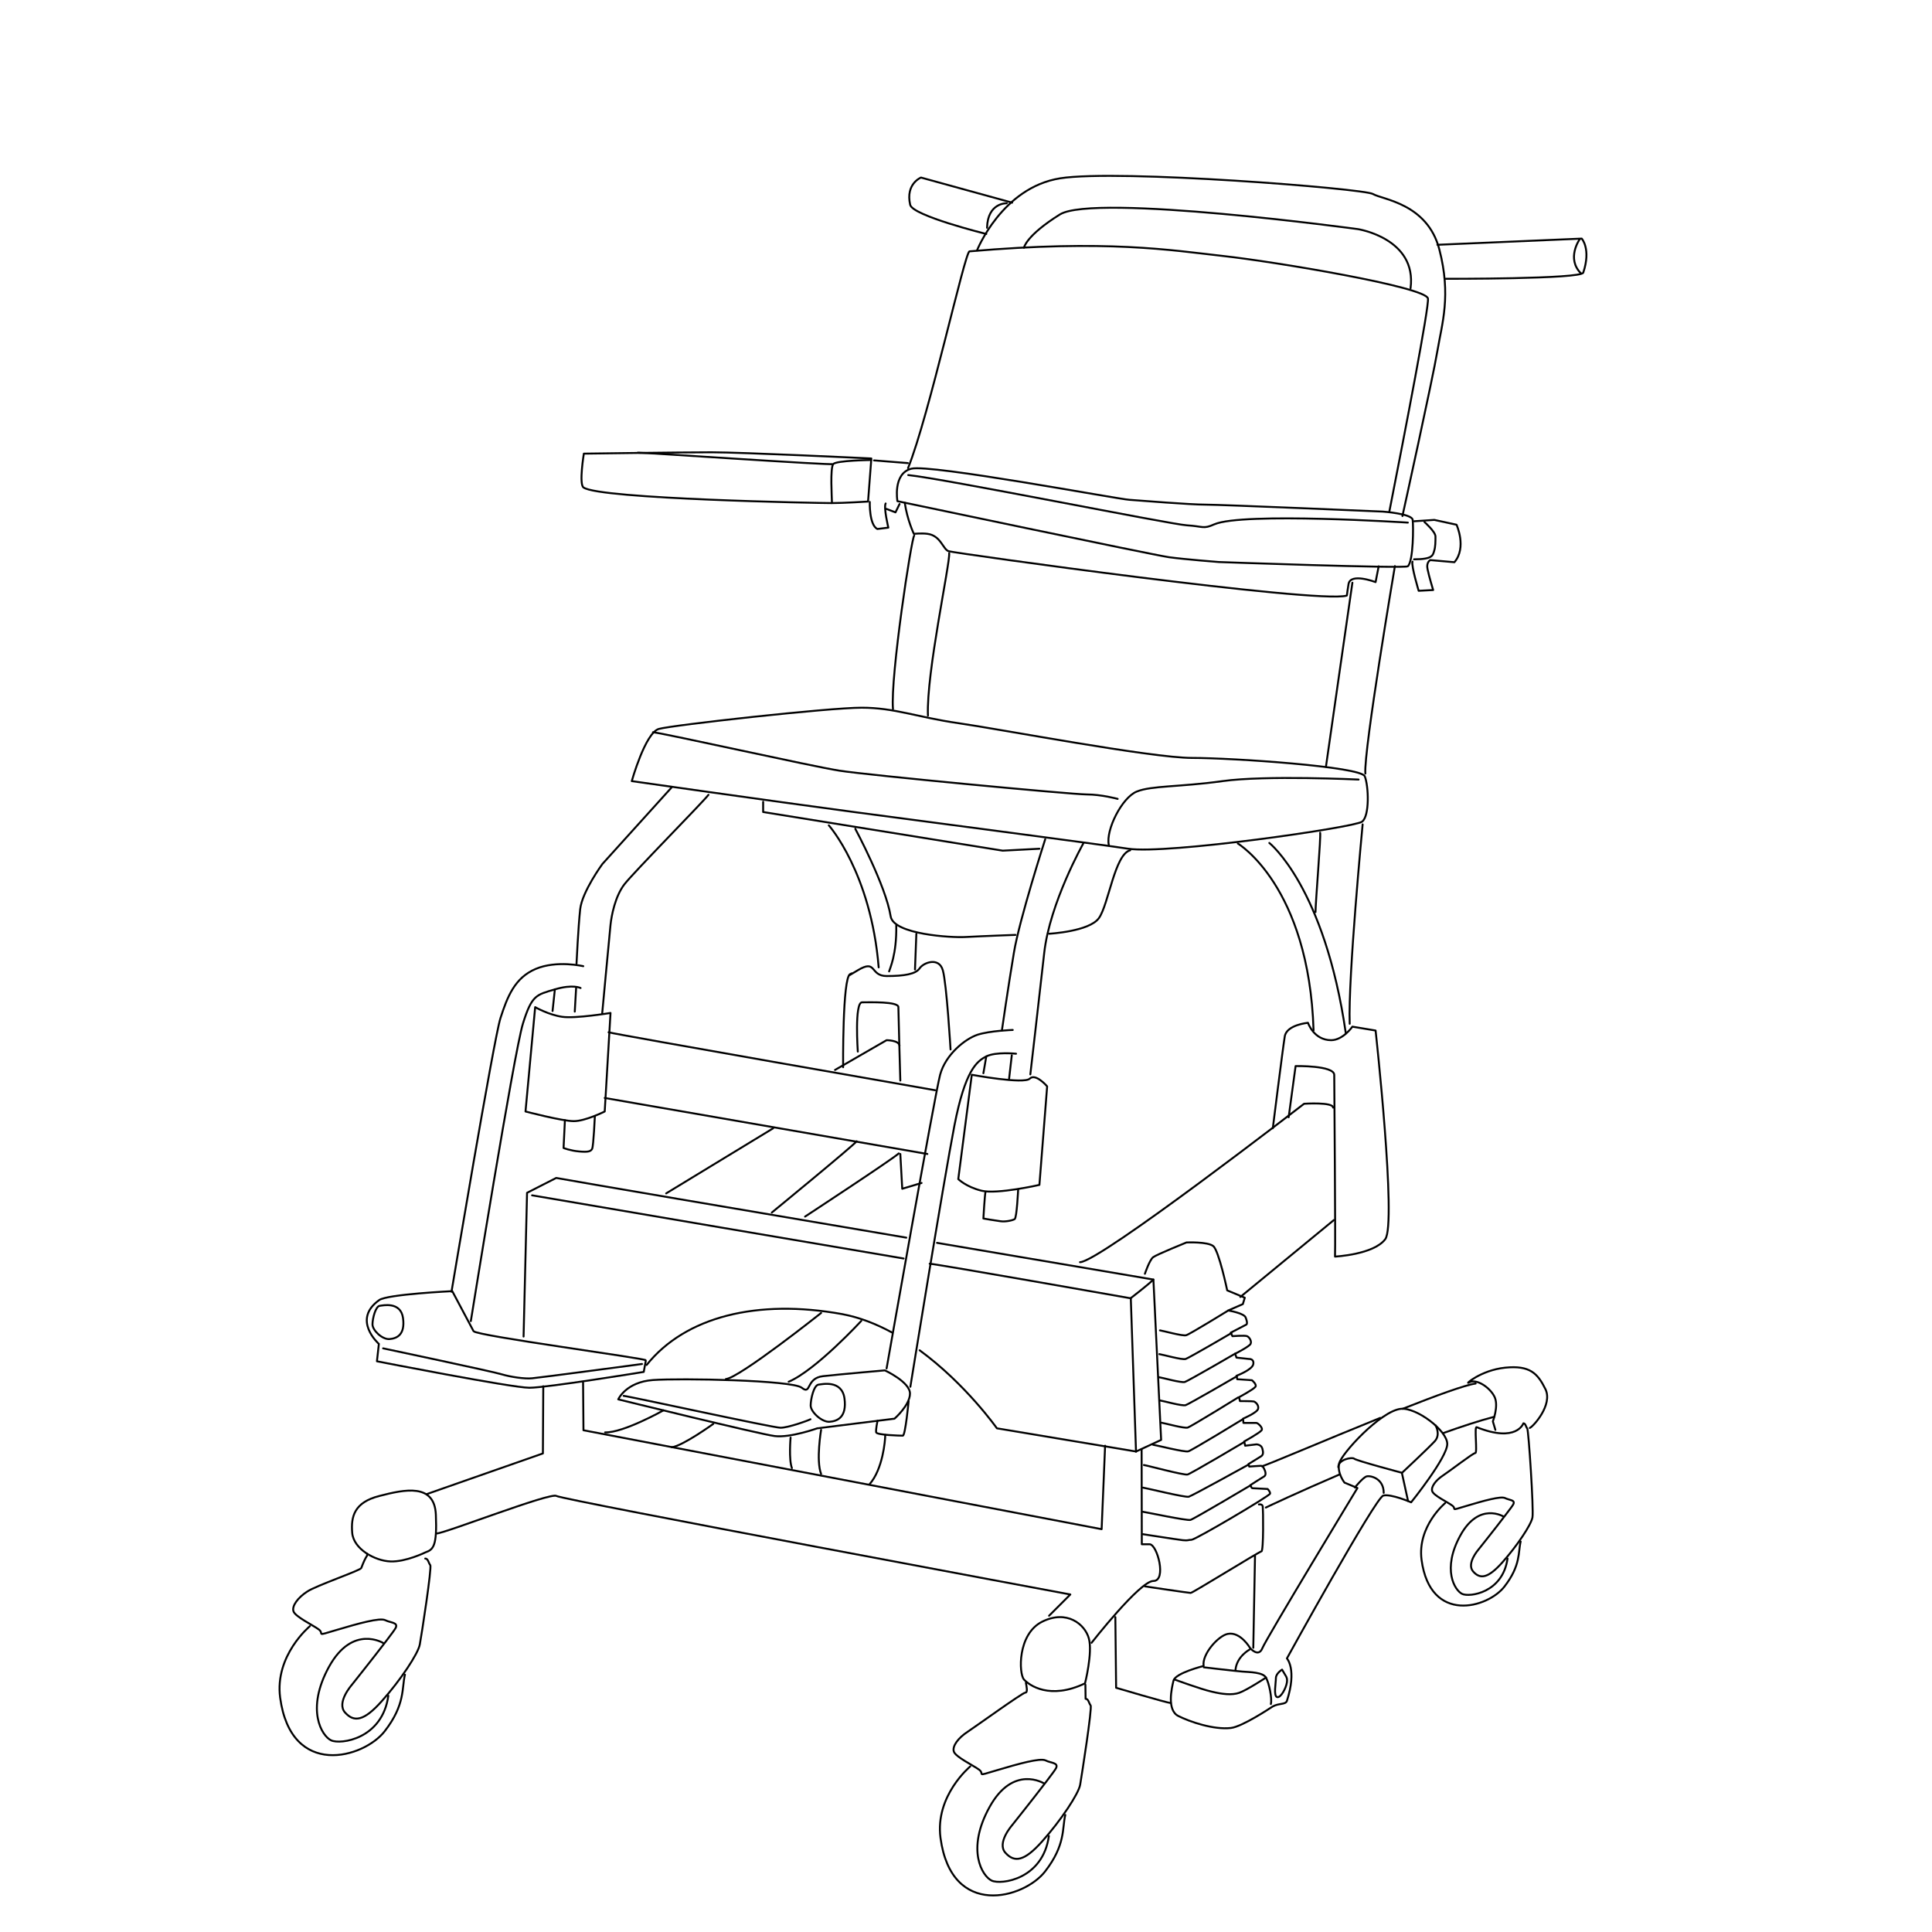 <!--
  https://github.com/Duxxie/duxxie-creative-commons
  This work is licenced by https://creativecommons.org/licenses/by-sa/4.0/
-->
<svg version="1.1" id="douchestoel-hooglaag-hydraulisch-svg" xmlns="http://www.w3.org/2000/svg" x="0px" y="0px" width="1000px" height="1000px" viewBox="0 0 1000 1000" xml:space="preserve">
  <style>
    #douchestoel-hooglaag-hydraulisch-svg .st0{fill:none;stroke:currentColor;stroke-linecap:round;stroke-linejoin:round;stroke-miterlimit:10;} #douchestoel-hooglaag-hydraulisch-svg .st1{fill:none;stroke:currentColor;stroke-linecap:round;stroke-linejoin:round;stroke-miterlimit:10;} #douchestoel-hooglaag-hydraulisch-svg .st2{opacity:0;fill:none;stroke:currentColor;stroke-linecap:round;stroke-linejoin:round;stroke-miterlimit:10;}
  </style>
  <g>
    <path class="st0" d="M327 404.3c0 0 7-25 14-27s88-11 105-11 29 5 50 8 100 18 121 18 87.4 4.5 89.4 9.5 2.6 20.5-1.4 23.5-101 17-121 14-97-13-142-19S327 404.3 327 404.3zM470 242.3c10.8-26.7 29.4-111.9 31.8-112.2 71.2-6.2 104.3-.6 131.3 2.4s105 16 106 22c.7 4-11.7 68.2-20 110.4M713.6 293.1c-1 5.2-1.6 8.2-1.6 8.2s-13-5-14 1-.7 5.9-1 6c-15.1 4.3-203-22-206-23s-4-8.1-11-9c-3-.4-7 0-7 0s-3.4-7.1-4.7-16.1M744 126.7l74.7-3.2c0 0 4.9 5.3.8 17.6-1.1 3.4-71.2 3.2-71.2 3.2M523.9 104.9l-47.2-13c0 0-8.1 3.2-5.6 14.1 1.3 5.7 39.4 15.1 39.4 15.1M461.7 689.7c-8.1-4.4-16.7-7.8-25.7-9.5-44-8-81.3 1.3-101.3 26.3M485 643.3c60.8 10.3 112 19 112 19l4 83-13 6-72-12c0 0-16.1-22.9-40-40.4M271 691.8l1.8-74.4 15.1-7.7c8.7 1.6 100 17.2 181.2 30.9M302 252.3c-2.4-1.8.2-17.5.2-17.5s50-.7 66-.7 82.8 3.2 82.8 3.2l-1.7 22.3c0 0-12.9.8-18.9.8S310 258.3 302 252.3zM503 556.3c0 0 27 5 30 2s9 4 9 4l-4 51c0 0-22 5-30 3s-12-6-12-6L503 556.3zM316 524.3c0 0-18 3-25 2s-14-5-14-5l-5 54c0 0 19 5 25 5s16-5 16-5L316 524.3zM667 578.3l3.6-26.5c0 0 20-.4 20 4.6s.7 86.4.4 94c0 0 20-1 26-9s-5-108-5-108l-12-2c0 0-4.9 7-11 7-9 0-12-9-12-9s-11 1-12 7-6.2 47.6-6.2 47.6M436.4 552.4c0 0-.4-46.2 3.6-48.2s-6 4 4-2 6 3 15 3 15-1 17-4 10-6 12 1 4 41 4 41"/>
    <path class="st0" d="M444 544.3c0 0-1.8-25.5 2.2-25.5s18.8-.5 18.8 2.5 1 38 1 38M466 597.3L467 615.3 477 612.3M458 709.3c0 0 13 6 13 12s-8 13-8 13l-40 5c0 0-14 5-22 4s-81-19-81-19 4-9 18-10 72 0 77 4 2-5 11-6S458 709.3 458 709.3zM509 555.5L510.5 546.8M522.3 558.4L523.7 546.2M701.3 769.9c0 0 4.1-5.1 6-5.7 1.9-.6 8.9.9 8.9 8.5"/>
    <path class="st0" d="M728.8,776.9l-3.2-14.6c0,0-23.7-6.3-24.7-7.3c-0.9-0.9-8.2,0.3-8.2,4.4"/>
    <path class="st0" d="M743 737.7c0 0 2.8 4.7-.3 8.2-3.2 3.5-17.1 16.5-17.1 16.5M623.1 863c0 0 16.1 1.9 19.9 2.2 3.8.3 10.8.3 12.3 3.2 1.6 2.8 3.2 10.8 2.5 13.6"/>
    <path class="st0" d="M607.9 869.3c0 0 13.9 5.1 19.3 6.3 5.4 1.3 10.4 1.9 14.2.6s13.9-7.9 13.9-7.9M646.8 853.8c0 0-6.6 3.5-7.3 10.4M663.6 864.2c0 0-3.2 1.9-3.2 4.4s-1.3 9.2.6 9.8 4.7-4.7 5.1-7.6C666.5 868 665.5 867.7 663.6 864.2zM423.6 716.7c1.7-.2 12.1-2.7 13.5 7.1 1.3 9.8-3.7 11.8-7.7 12.1-4 .3-9.8-5.1-9.8-8.4S421.2 717.1 423.6 716.7zM196.5 675.9c1.5-.2 10.9-2.4 12.1 6.3 1.2 8.8-3.3 10.6-7 10.9s-8.8-4.5-8.8-7.6S194.4 676.2 196.5 675.9zM419.5 734.6c-1.3.7-11.5 4.4-15.5 4.4-4 0-77.8-16.2-81.2-16.5M198.3 697.9c1.3.3 57.3 12.1 61.6 13.5 4.4 1.3 11.8 2.4 15.5 2 3.7-.3 56.9-7.4 56.9-7.4M597 662.3c-2.6 2.6-11.7 9.6-11.7 9.6M817.6 123.9c0 0-7 9.9.7 17.6M521.1 105.2c0 0-9.9-.4-10.2 12.7"/>
  </g>
  <g>
    <path class="st0" d="M505.7,129.6c0,0,12.9-32.5,43-37.3c30.1-4.8,157.1,5.3,161.9,8.1c4.8,2.9,28.2,4.8,34.4,28.7s1.4,38.2-1,52.5 s-18.1,85.5-18.1,85.5"/>
    <path class="st0" d="M530 128.2c0 0 1-6.2 18.6-17.2 17.7-11 154.3 7.6 154.3 7.6s30.6 4.8 27.2 30.6M700 301.6c0 0-13.2 91.5-13.7 95.3M706.7 400.4C705.8 388.5 722 293 722 293M491.3 286.3c.5 5.3-11.9 62.1-11 84.1M473.2 277.2c-1.4 1-12.4 73.1-11 89.8M683.3 431c.5 1.4-2.4 36.3-2.4 41.1M705.3 426.7c0 0-7.6 79.3-6.7 103.2M541 434.4c0 0-13.4 41.6-16.2 58.7-2.9 17.2-6.2 40.1-6.2 40.1M560.7 436.6c0 0-17.3 30.7-20.2 56.5s-7.2 63-7.2 63M366.7 411.4c-2.9 3.8-38.7 40.1-43.5 46.3s-6.7 16.2-7.2 21c-.5 4.8-4.3 45.8-4.3 45.8M347.6 407.6l-35.8 39.6c0 0-10.5 14.3-11.5 23.4-1 9.1-1.9 28.2-1.9 28.2M592.6 659.3c0 0 2.4-7.2 4.3-8.6s17.2-7.6 17.2-7.6 11-.5 13.9 1.9 7.2 22.9 7.2 22.9l9.1 3.8-1 3.3-7.6 3.3c0 0 8.6 1.4 9.1 3.8 0 0 1.2 2.9.3 3.5-.9.5-8.1 4.2-8.1 4.2l.9 1.8c0 0 6.5-.5 7.6 0s2.5 2.5 1.8 4c-.7 1.4-8 5.1-8 5.1l.7 2 6.5.7c0 0 2.7-.2 2.2 2.7-.5 2.9-8.7 6-8.7 6l.4 1.8 7.6.5c0 0 2.7 2.2 1.8 3.4-.9 1.3-8.5 5.4-8.5 5.4l.5 2c0 0 6.5 0 7.2.2.7.2 2.7 1.8 2.2 3.8-.5 2-7.8 5.1-7.8 5.1l.2 2.2c0 0 6 0 6.7 0s3.6 2.5 2.7 3.8c-.9 1.3-9 5.8-9 5.8l.5 2.2 5.8-.7c0 0 2.5 0 3.1 2.2s.4 3.3-.7 4-6.5 4-6.5 4l.4 1.3c0 0 5.2-.4 6-.4.7 0 1.4.5 2.2 2.7.7 2.2-.2 2.7-1.3 3.3s-6.3 4-6.3 4 .5 1.6 1.1 1.6 7.8.4 7.8.4 1.4 1.3 1.3 2.4S618.7 797 616.7 797c-2 0-1.3.5-4.5.2-3.3-.4-20.6-3.1-20.6-3.1"/>
    <path class="st0" d="M600.4 688.6c1.6.2 11.8 3.1 13.6 2.5 1.8-.5 21.6-12.7 21.6-12.7M600.1 700.9c1.6.2 11.8 3.1 13.6 2.5s23.7-13.4 23.7-13.4M599.7 712.8c1.6.2 11.8 3.1 13.6 2.5s26.1-14.7 26.1-14.7M600.1 724.8c1.6.2 11.8 3.1 13.6 2.5s26.6-15 26.6-15M601.2 736.4c1.6.2 11.8 3.1 13.6 2.5s26.1-15.6 26.1-15.6M596.8 747.8c1.6.2 16.5 4 18.3 3.4 1.8-.5 28-16.5 28-16.5M592.1 758.3c1.6.2 20.8 5.4 22.6 4.9s29.3-16.8 29.3-16.8M591.6 770c1.6.2 21.9 5.2 23.7 4.7s30.9-16.6 30.9-16.6M591.6 782.5c1.6.2 22.8 4.7 24.6 4.2 1.8-.5 31.1-17.9 31.1-17.9M651.6 778.7c0 0 1.8-.4 2 1.1.2 1.4.5 23-.7 23.2-1.3.2-35.6 21.5-36.6 21.5-.9 0-23.7-3.4-23.7-3.4M577.3 837c0 2.4.4 36.6.4 36.6s26 7.7 28.3 7.9M648.7 852.9c0-1.1.9-48 .9-48M465.2 597c-3.5 3.2-48.5 32.7-48.5 32.7M443.4 590.7c-1.1 1.8-43.9 36.9-43.9 36.9M400.2 584L344.8 617.7M432.2 553.8l26.7-15.4c0 0 6.3 0 6.7 2.8M510.1 617c-.4 1.1-1.1 13.7-1.1 13.7s6.3 1.1 8.8 1.4c2.5.4 6.3-.4 7.4-1.1s1.8-15.4 1.8-15.4M524.2 533.1c0 0-11.9.4-18.3 2.5-6.3 2.1-16.5 10.2-19.3 20.7-2.8 10.5-27.7 152-27.7 152"/>
    <path class="st0" d="M525.9 545.4c0 0-10.5-1.1-15.4 1.4-4.9 2.5-10.9 7-16.5 35.8s-22.8 135.2-22.8 135.2M301.9 500.1c0 0-13.7-3.2-24.6 1.4s-14.7 14.4-18.3 25.6c-3.5 11.2-25.3 141.5-25.3 141.5"/>
    <path class="st0" d="M300.5 511.4c0 0-3.9-2.1-13.3.7-9.5 2.8-11.9 2.8-16.5 17.6-4.6 14.7-27 154.1-27 154.1M307.9 577.7c0 0-.7 15.4-1.4 16.9-.7 1.4-2.1 1.8-6.7 1.4-4.6-.4-8.1-1.8-8.1-1.8l.7-14.4"/>
    <path class="st1" d="M531,871c0.3,1.7,1.1,5.1-0.3,5.1c-1.4,0-25.1,17.1-29.9,20.3c-4.8,3.1-8,7.4-7.1,10.2 c0.9,2.8,10,7.1,13.1,9.4c3.1,2.3-2.3,3.7,9.1,0.3c11.4-3.4,22.5-6.5,25.3-5.1s6.8,1.1,5.4,4c-0.4,0.8-2.4,3.5-5,6.9 c-6.7,8.8-17.8,22.7-17.8,22.7s-8,9.1-3.4,14.2c4.6,5.1,9.7,4.6,19.1-6c9.4-10.5,18.8-24.5,19.6-29.3s6.3-39.8,5.4-41 c-0.9-1.1-1.1-3.4-2.6-3.4l-0.1-7.3"/>
    <path class="st1" d="M540.4,923.1c0,0-15.9-10-28.2,12.2s-3.7,35.9,1.1,38.1c4.8,2.3,26.5-0.6,29.6-23.1"/>
    <path class="st1" d="M502.2 914.3c0 0-18.3 15.1-15.4 37 5.7 42.1 43.3 31.3 54.1 17.4 10.8-13.9 8.8-22.5 10.5-29.3M190 804.2c.3 1.7-.2-.1-3 7.4-.5 1.3-23.2 9-28 12.2-4.8 3.1-8 7.4-7.1 10.2.9 2.8 10 7.1 13.1 9.4s-2.3 3.7 9.1.3 22.5-6.5 25.3-5.1c2.8 1.4 6.8 1.1 5.4 4-.4.8-2.4 3.5-5 6.9-6.7 8.8-17.8 22.7-17.8 22.7s-8 9.1-3.4 14.2c4.6 5.1 9.7 4.6 19.1-6 9.4-10.5 18.8-24.5 19.6-29.3.9-4.8 6.3-39.8 5.4-41-.9-1.1-1.1-3.4-2.6-3.4"/>
    <path class="st1" d="M198.5,850.5c0,0-15.9-10-28.2,12.2c-12.2,22.2-3.7,35.9,1.1,38.1c4.8,2.3,26.5-0.6,29.6-23.1"/>
    <path class="st1" d="M160.4 841.7c0 0-18.3 15.1-15.4 37 5.7 42.1 43.3 31.3 54.1 17.4 10.8-13.9 8.8-22.5 10.5-29.3M764.3 738.7c-1.3-.5.5 13.4-.7 13.4s-12.9 9.1-16.7 11.6c-3.8 2.5-6.3 5.9-5.6 8.1.7 2.3 7.9 5.6 10.4 7.5 2.5 1.8-1.8 2.9 7.2.2 9-2.7 17.9-5.2 20.1-4.1s5.4.9 4.3 3.2c-.3.6-1.9 2.8-4 5.5-5.3 7-14.1 18-14.1 18s-6.3 7.2-2.7 11.3 7.7 3.6 15.1-4.7c7.5-8.4 14.9-19.4 15.6-23.3s-2-45.1-2.7-46-.9-2.7-2-2.7C788.5 736.7 785.1 747 764.3 738.7z"/>
    <path class="st1" d="M778.3,785c0,0-12.7-7.9-22.4,9.7c-9.7,17.6-2.9,28.5,0.9,30.3c3.8,1.8,21-0.5,23.5-18.3"/>
    <path class="st1" d="M748 778c0 0-14.5 12-12.2 29.4 4.5 33.4 34.3 24.9 42.9 13.8 8.6-11.1 7-17.9 8.4-23.3M409.2 744.1c0 0-1 11.4.7 15.8M425 740.1c0 0-2.7 15.8 0 22.8M458.2 742.7c0 3-1.3 17.8-8.1 25.5"/>
    <path class="st1" d="M470.3 725.3c0 0-1.7 17.8-3 17.8s-13.4-.3-13.8-1.7c-.3-1.3.7-6 .7-6M429 427.2c0 0 21.8 24.5 25.8 73.5M474.3 483.3c0 1-.7 18.5-.7 18.5M460.2 502.8c.3-1.3 4-8.7 3.7-23.8"/>
  </g>
  <g>
    <path class="st1" d="M726 729.2c17.2-6.8 32.2-12.3 37.8-13.1M653.2 758.9c1.2 0 32-13.2 61.2-25M693.3 763.2c-21 9-36.9 16.5-38.1 17.1M773.5 733.3c-8 2.1-17.1 5.1-26.6 8.5"/>
    <path class="st1" d="M774 740.1l-1.3-4.4c0 0 3-7.7 1-12.4-2-4.7-9.4-10.1-13.4-7.7-2.6 1.5 6-6.4 18.8-7.7 12.8-1.3 16.8 3 20.8 11.1s-6.4 19.5-8.1 20.1M561.6 871.3c0 0 4-15.8 2-23.2-2-7.4-11.4-15.1-24.2-8.7-12.8 6.4-12.1 26.9-9.4 29.9C532.7 872.3 543.4 880 561.6 871.3zM220.2 803.5c0 0-10.1 5-18.1 4.7s-19.1-6.4-19.8-14.8c-.7-8.4 1-15.8 14.1-19.1 13.1-3.4 28.5-6.7 29.2 9.7S224.2 802.1 220.2 803.5zM425 679.6c0 0-42.3 33.6-49.3 34.2M343.4 730c0 0-20.8 11.7-30.2 11.4M445.8 683.7c0 0-23.5 25.5-37.6 31.5M369.2 737c0 0-15.8 11.4-21.5 12.1"/>
  </g>
  <g>
    <path class="st0" d="M559 653.3c10 0 116-82 116-82s15-1 15 2M642 671.3L690.4 631.5M315 534.3c3 1 169 30 169 30M313 568.3L480 597.3M333.2 710.1c0 0-50.2 8.2-59.2 8.2s-78.9-13.7-78.9-13.7l1-9c0 0-14.2-12.5.2-22.7 4.2-3 37.8-4.6 37.8-4.6s6.5 12.3 11 20.7c1.3 2.4 90.1 14.2 89.2 15.1L333.2 710.1zM543 836.3l11-11c0 0-263-49-266-51s-57.9 19.4-61.9 19.4M301.8 715.7L302 740.3 570.2 791.5 572 748.3"/>
    <path class="st0" d="M281.2 717.5L281 752.3 221 773.3M565 850.3c0 0 25-32 32-32s2-19-2-19-4 0-4 0l-.1-49.2M623 862.3c0 0-14.6 3.6-15.6 7.6s-3.5 15.3 2.5 18.3 18.2 7.2 27.2 6.2c5.9-.7 19.9-10 21.6-11.1 3.1-1.8 6.7-.9 7.4-2.9 5.3-16.4 0-22 0-22s45.9-83.3 49.9-84.3 14.4 3.5 14.4 3.5 18.7-23.2 18.7-30.2-16-19-24-18.2c-10.5 1.1-31 23.4-32 28.4s2.8 9.8 2.8 9.8l6.7 2.8c0 0-47.2 77.9-49.2 82.9s-6.3 0-6.3 0-5-8.7-11.6-7.4C630.6 846.6 622 856.3 623 862.3zM395 415c0 4 0 5.3 0 5.3l124 20 19-1M442.7 429c0 0 15.8 29.4 18.3 45.3 1.5 9.4 31.6 11.1 38.6 10.7 9.2-.5 26-1.1 26-1.1M543 483.3c0 0 20.8-1.1 25.8-8.1s8.2-33.1 16.2-35.1M640.7 436.6c0 0 36.8 21.9 39.2 96.7M657 436.3c0 0 28.6 22.6 39.6 98.6M287.2 512.1L286 523.3M297.5 523.6L298.2 511.4M732 269.8l10.4-.7 11.5 2.5c0 0 5.4 11.8-1.1 19.4l-12.5-1.1c0 0-2.2 1.1-1.4 4.7.7 3.6 2.9 10.8 2.9 10.8l-7.5.4c0 0-3.9-12.9-3.2-15.1"/>
    <path class="st0" d="M737.3 270.2c0 0 5.7 5 5.7 7.5 0 2.5 0 5.4-.7 7.5-.7 2.2-.7 4.3-10.4 4.3M452.4 238.3L469.9 239.7M450.2 259.8c0 0-.4 11.8 3.9 14l5.7-.7c0 0-2.5-10.4-1.4-12.5M465.6 260.9L463.5 265.2 458.8 263.4"/>
  </g>
  <path class="st0" d="M728.7,293.1c-1.3,1.3-97.9-2.2-97.9-2.2s-17.9-1.4-25.8-2.5c-7.9-1.1-140.5-29-140.5-29s-2.5-14.3,7.2-16.8 c9.7-2.5,107.2,15.8,112.9,16.1c5.7,0.4,31.2,2.5,39.4,2.5s91.8,3.6,91.8,3.6s15.1,1.1,15.4,4.3 C731.6,272.3,731.6,290.3,728.7,293.1z" id="Laag_6"/>
  <g>
    <path class="st0" d="M275.4 618.7c3.7.7 192.3 32.7 192.3 32.7M481.2 654.1c2.7 0 104.1 17.9 104.1 17.9l2.7 79.4M338 379c6.9.8 81.9 17.6 96.5 19.9s120.2 12.3 127.9 12.3c7.7 0 16.1 2.3 16.1 2.3M703.2 403.5c0 0-48.2-2.3-70.4.8s-36.8 2.3-44.4 5.4c-7.7 3.1-16.1 19.9-14.5 27.6"/>
    <path class="st2" d="M554.5,384.9c-1.7,1-15.8,0.7-24.5-0.3c-8.7-1-31.6-5-40.6-3.4s-10.4,4-18.5,4.4c-8.1,0.3-20.5-1.3-26.2,0 c-5.7,1.3-6.7,5.4-4,6c2.7,0.7,46.7,5.7,55.7,5.7s30.2-0.3,45.3-1.7s47.7-3.4,58.4-3.7"/>
    <path class="st1" d="M450.9 238.1c0 0-18 .2-19.6 2.1-1.7 1.9-.7 17.7-.7 19.6M431.3 240.2c-.7.7-97-5.9-101.2-5.9"/>
    <path class="st2" d="M470,242.3c0,0,80.3,13.3,93.3,17c13,3.7,45.3,11.7,51,12.7c5.7,1,1,2,12-0.3c11-2.3,55.7-2.3,63.7-2.3 s41.2-0.2,41.2-0.2"/>
    <path class="st1" d="M728.7,270.5c0,0-85.6-5.5-100.2,0.9c-5.8,2.6-5.7,1-14.2,0.5c-8.5-0.5-126-24.2-144.2-26"/>
  </g>
</svg>
